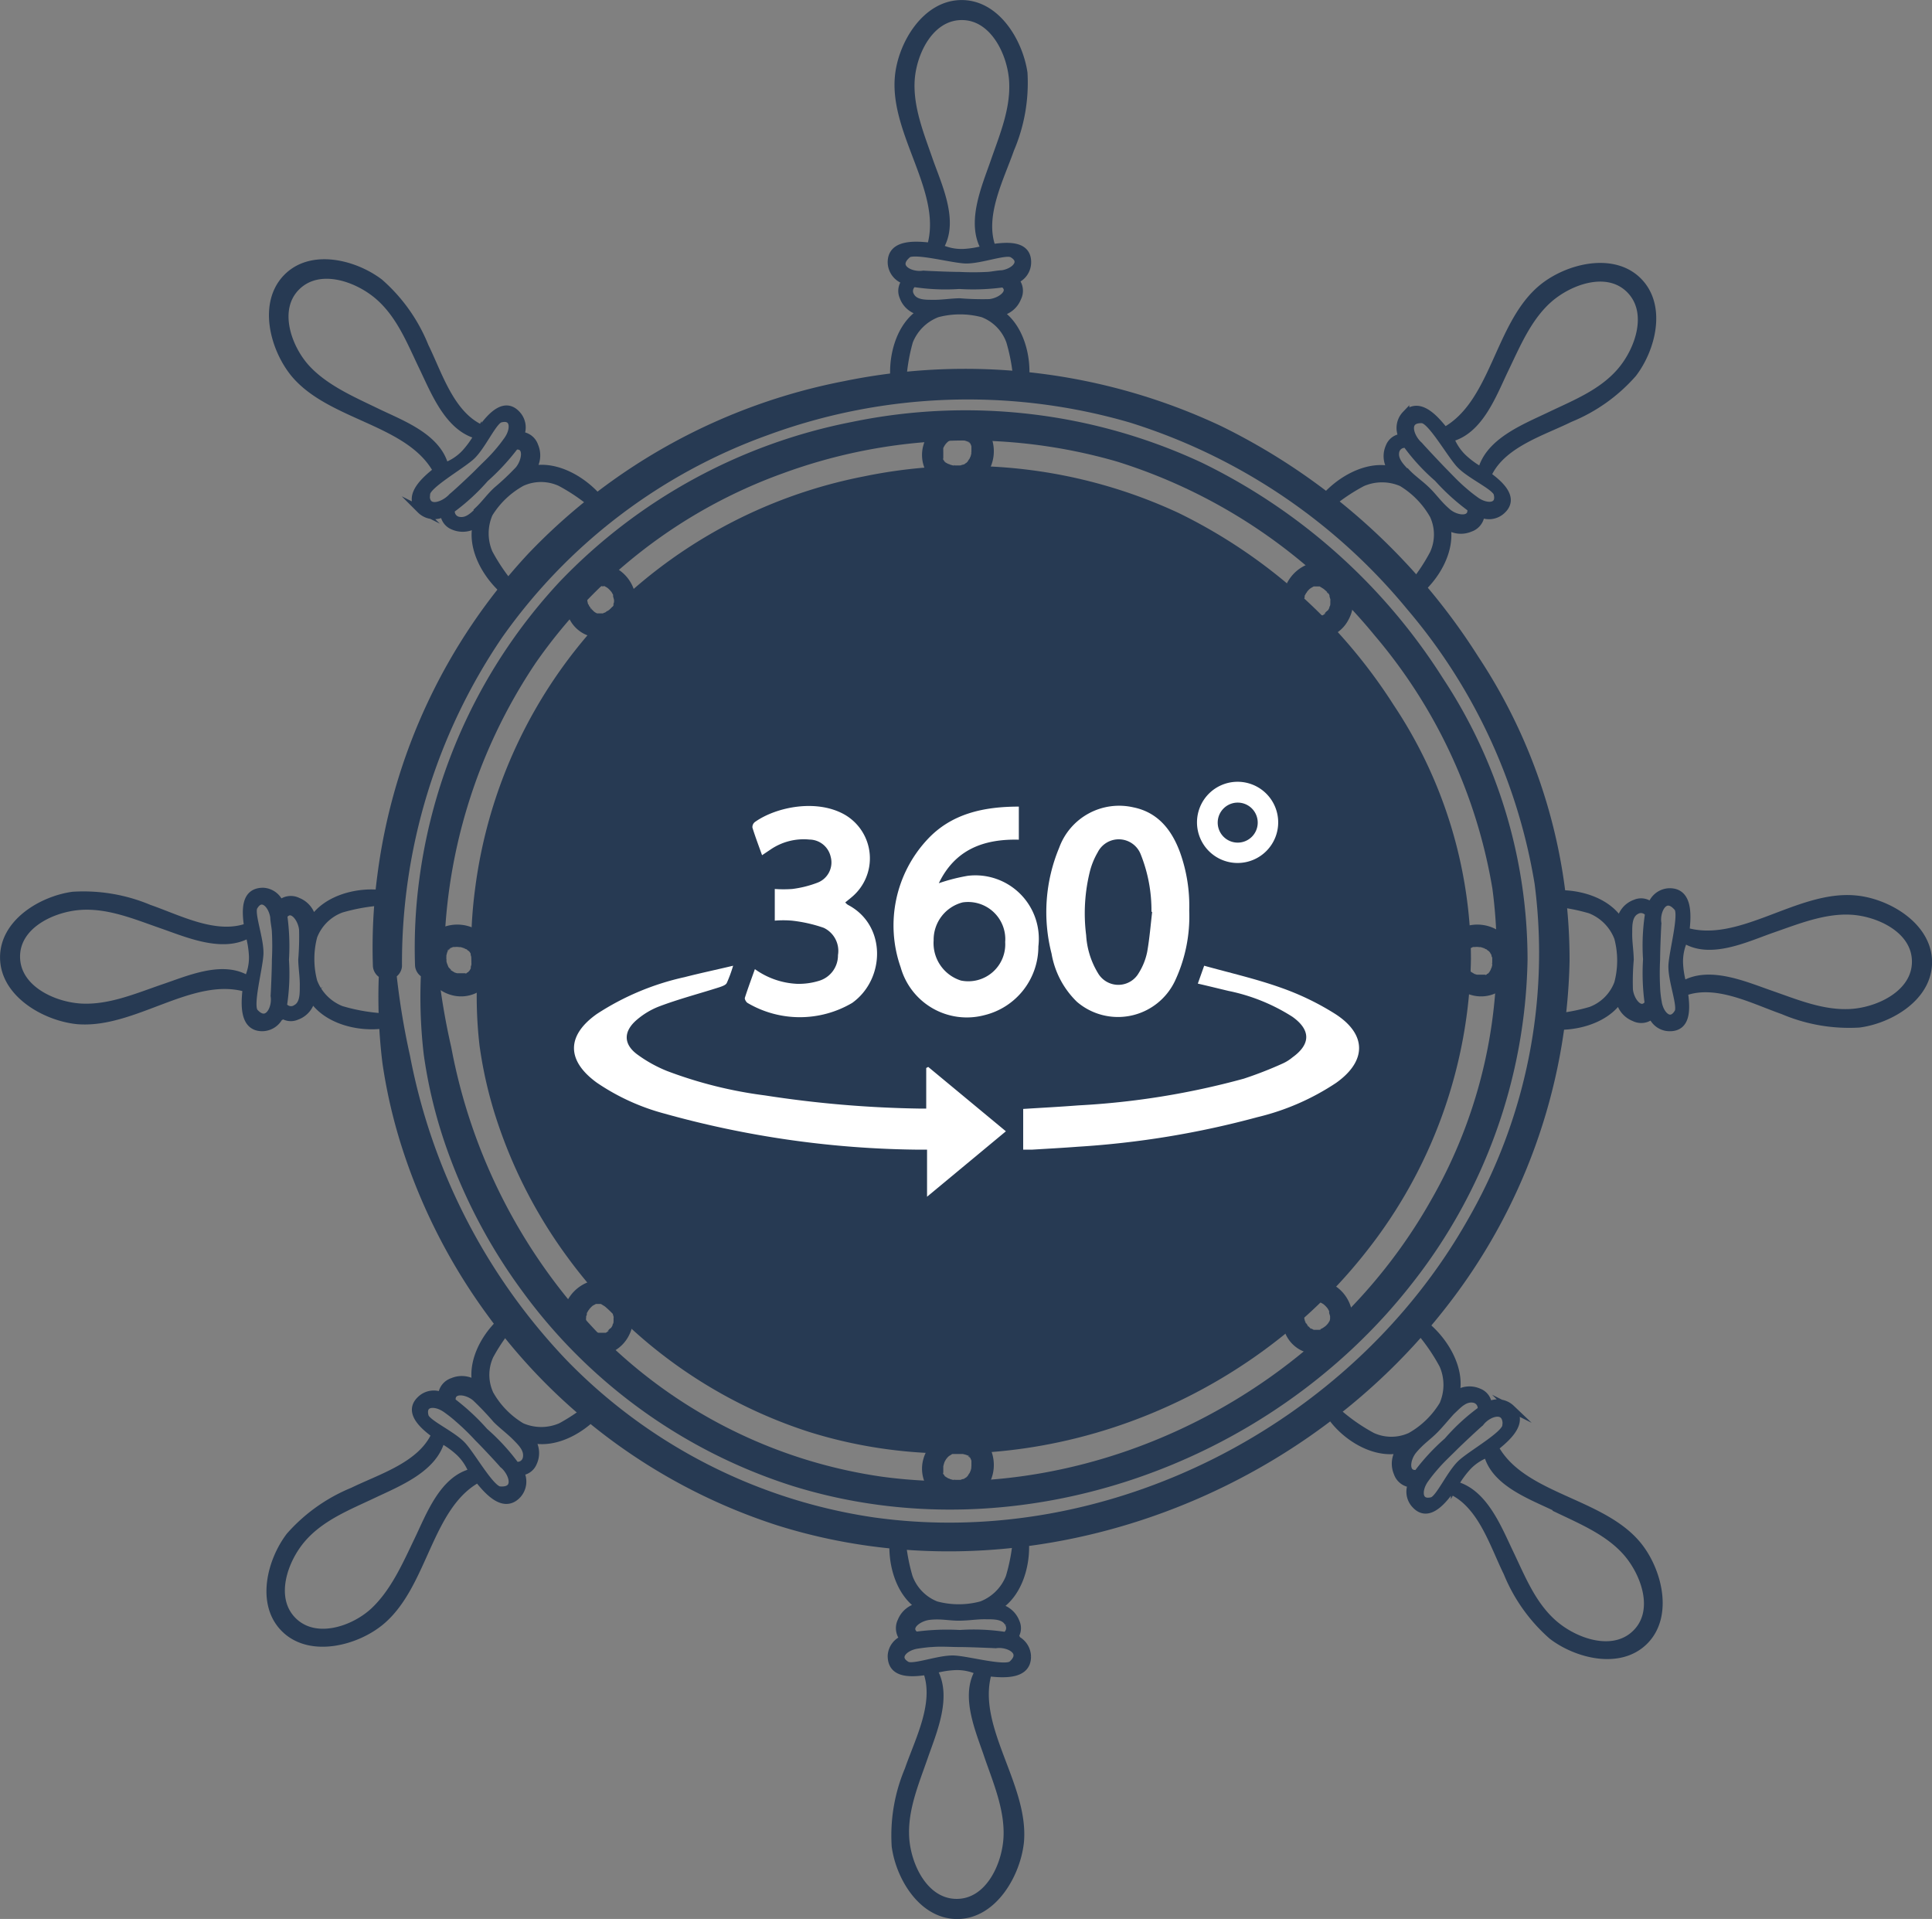 <svg xmlns="http://www.w3.org/2000/svg" viewBox="0 0 164.18 163.06">
 <rect x="0" y="0" width="164.18" height="163.06" fill="#808080" stroke="none"/>
 <defs>
  <style>.cls-1,.cls-2{fill:#273a53;}.cls-2,.cls-3{stroke:#273a53;stroke-miterlimit:10;stroke-width:0.63px;}.cls-3{fill:none;}.cls-4{fill:#fff;}</style>
 </defs>
 <g id="Capa_2" data-name="Capa 2">
  <g id="Capa_1-2" data-name="Capa 1">
   <path d="M40.61,82a36.35,36.35,0,0,0,.14,6.84,35.94,35.94,0,0,0,1.49,6.41,41.56,41.56,0,0,0,6,11.6,41,41,0,0,0,20.47,14.81c17.12,5.39,36.46-1.34,47.42-15.34A41.19,41.19,0,0,0,125,81.48a39,39,0,0,0-6.56-21.56A45.21,45.21,0,0,0,100.18,43.6a42.79,42.79,0,0,0-26.76-3.12A42,42,0,0,0,51.07,52.7a41.19,41.19,0,0,0-10.7,22.85,37.69,37.69,0,0,0-.3,6.46,1.24,1.24,0,0,0,2.47,0A41,41,0,0,1,49.45,59.1a39,39,0,0,1,18.6-14.38,39.79,39.79,0,0,1,45.07,12.17,39.89,39.89,0,0,1,9,19.11,37.51,37.51,0,0,1-4.57,23.6C109.4,114.13,92.25,123,75.68,120.72a37.8,37.8,0,0,1-21.52-11A43,43,0,0,1,43.08,88.2,56.42,56.42,0,0,1,42,82,.7.7,0,0,0,40.61,82Z" class="cls-1"/>
   <path d="M35.81,82.07a42.17,42.17,0,0,0,.2,7.54,41.05,41.05,0,0,0,1.7,7.25,46.51,46.51,0,0,0,6.72,12.92,45.47,45.47,0,0,0,22.9,16.48c19,5.92,40.49-1.62,52.65-17.18a45.76,45.76,0,0,0,9.83-27.53,43.42,43.42,0,0,0-7.2-23.93,50.3,50.3,0,0,0-20.49-18.31,47.52,47.52,0,0,0-29.7-3.46A46.78,46.78,0,0,0,47.57,49.42,45.88,45.88,0,0,0,35.63,74.74a43.81,43.81,0,0,0-.36,7.33,1.24,1.24,0,0,0,2.47,0,45.77,45.77,0,0,1,7.79-25.75,43.59,43.59,0,0,1,21-16.1,45.64,45.64,0,0,1,28.39-1A46.06,46.06,0,0,1,116.82,54a44.53,44.53,0,0,1,10,21.49,42,42,0,0,1-5.21,26.49c-9.1,16.16-28.19,26-46.66,23.5a42.24,42.24,0,0,1-24.2-12.28A47.73,47.73,0,0,1,38.35,89a57.74,57.74,0,0,1-1.15-6.9A.7.7,0,0,0,35.81,82.07Z" class="cls-1"/>
   <path d="M32.23,82.12a46,46,0,0,0,.27,8.22,44.56,44.56,0,0,0,1.79,7.57,49.79,49.79,0,0,0,7.12,13.82,49,49,0,0,0,24.66,17.89c20.41,6.41,43.49-1.61,56.6-18.26A49.36,49.36,0,0,0,133.38,81.7a46.63,46.63,0,0,0-7.75-25.89,54,54,0,0,0-21.85-19.6,51.08,51.08,0,0,0-32.06-3.82A50.26,50.26,0,0,0,44.88,47.06a49.3,49.3,0,0,0-12.8,27.22,46.71,46.71,0,0,0-.39,7.84,1.24,1.24,0,0,0,2.47,0,49.24,49.24,0,0,1,8.48-27.91A47.07,47.07,0,0,1,65.17,37,49.28,49.28,0,0,1,96,35.9a49.73,49.73,0,0,1,23.59,15.88A48,48,0,0,1,130.41,75.1a45.44,45.44,0,0,1-5.7,28.58c-9.88,17.43-30.56,28.08-50.51,25.25a45.67,45.67,0,0,1-26-13.3A51.44,51.44,0,0,1,34.84,89.7a62.61,62.61,0,0,1-1.21-7.58A.7.7,0,0,0,32.23,82.12Z" class="cls-1"/>
   <path d="M81.47,35.48a3.21,3.21,0,0,0-3,2.35,3,3,0,0,0,.17,2.11,2.76,2.76,0,0,0,1.5,1.27,3.14,3.14,0,0,0,3.48-.65,3.36,3.36,0,0,0,.47-3.74c-.64-1.2-2.06-1.34-3.27-1.34a1,1,0,1,0,0,1.92l.61,0h.24l.14,0c-.32,0-.11,0,0,0a3.47,3.47,0,0,1,.46.13c-.31-.1-.06,0,0,0s.14.14-.06-.06a.94.94,0,0,0,.1.1l.08.08c.11.12-.14-.21,0-.06l.07.12c0,.09,0,.18,0-.06,0,.09.07.18.09.28l0,.14c0,.17,0-.23,0,0v.33c0,.09-.07.2,0,0,0,0,0,.07,0,.1a2.81,2.81,0,0,1-.08.31c0,.1-.12.17,0,0,0,.06-.06.13-.1.19s-.1.14-.14.22c.1-.21.09-.11,0,0l-.11.11c-.08.08-.17.08,0,0a.6.6,0,0,1-.13.09l-.09.05c-.22.12.15,0,0,0a3,3,0,0,0-.32.08c.17-.07.16,0,0,0h-.4c-.09,0-.21-.07,0,0l-.2,0-.25-.07-.15-.06c.24.06.12.06,0,0a2.2,2.2,0,0,1-.26-.15c-.13-.08.06,0,.07.05s-.11-.09-.15-.13,0-.14,0,0a1.48,1.48,0,0,0-.08-.13c-.06-.11,0-.15,0,0l0-.13s0-.09,0-.14c0-.2,0,.24,0,0v-.39c0-.21,0,.23,0,0a1.24,1.24,0,0,1,0-.16.88.88,0,0,1,0-.15.49.49,0,0,1,0-.11q-.1.23,0,.09a2.59,2.59,0,0,1,.19-.33c0-.08.08,0-.05.06a1.07,1.07,0,0,0,.14-.16l.12-.11.08-.07-.06.05.27-.16c.17-.09-.22.07,0,0l.21-.07a.9.9,0,0,0,.16,0c-.17,0-.2,0-.1,0h.11a1,1,0,0,0,1-1,1,1,0,0,0-1-1Z" class="cls-1"/>
   <path d="M81.47,121.62a3.21,3.21,0,0,0-3,2.35,3,3,0,0,0,.17,2.11,2.72,2.72,0,0,0,1.5,1.27,3.14,3.14,0,0,0,3.48-.65,3.36,3.36,0,0,0,.47-3.74c-.64-1.2-2.06-1.34-3.27-1.34a1,1,0,0,0,0,1.93h.85l.14,0c-.32,0-.11,0,0,0a3.47,3.47,0,0,1,.46.13c-.31-.1-.06,0,0,0s.14.14-.06,0l.1.09.08.08c.11.12-.14-.21,0-.06l.07.12c0,.09,0,.18,0-.06,0,.1.07.18.09.28l0,.14c0,.17,0-.23,0,0v.33c0,.1-.07.2,0,0,0,0,0,.07,0,.1a2.81,2.81,0,0,1-.08.31c0,.1-.12.17,0,0,0,.06-.06.13-.1.19s-.1.14-.14.22c.1-.21.09-.11,0,0l-.11.11c-.08.08-.17.08,0,0a1.48,1.48,0,0,1-.13.08l-.09.06c-.22.12.15,0,0,0a1.67,1.67,0,0,0-.32.08c.17-.08.16,0,0,0h-.4c-.09,0-.21-.07,0,0l-.2,0-.25-.07-.15-.06c.24.06.12.06,0,0l-.26-.16c-.13-.08.06,0,.07.06a1,1,0,0,0-.15-.14c-.08-.09,0-.14,0,0l-.08-.13c-.06-.11,0-.15,0,0l0-.13s0-.09,0-.13c0-.2,0,.23,0,0v-.39c0-.21,0,.23,0,0a2.87,2.87,0,0,1,.09-.32.3.3,0,0,1,0-.1c-.07.14-.08.17,0,.08a3.54,3.54,0,0,1,.19-.33c0-.08.08,0-.05.06a.73.73,0,0,0,.14-.16l.12-.11.08-.07c-.12.1-.14.11-.06.06l.27-.17c.17-.09-.22.07,0,0l.21-.07a.9.9,0,0,0,.16,0c-.17,0-.2,0-.1,0h.11a1,1,0,0,0,0-1.93Z" class="cls-1"/>
   <path d="M48.9,49a3.13,3.13,0,0,0-.68,3.17,2.84,2.84,0,0,0,2.85,2A3.41,3.41,0,0,0,54,51.72a3.31,3.31,0,0,0-1.59-3.41,2.48,2.48,0,0,0-2.26-.18,5.22,5.22,0,0,0-1.66,1.26,1,1,0,0,0,1.36,1.36c.17-.17.34-.34.51-.49l.13-.12c.08-.06.19-.09,0,0,.1,0,.18-.13.27-.18l.13-.08c.1,0,.19,0,0,0l.28-.08c-.18.07-.21,0-.12,0h.15c.13,0,.12.07-.06,0l.21,0c.19,0-.2-.11,0,0l.17.09.11.07c.19.11-.13-.12,0,0a2.39,2.39,0,0,1,.23.22s.07.09.11.12c-.1-.13-.12-.15-.06-.07l.06.08.13.23c0,.08.06.21,0,0,0,0,0,.09,0,.14l.08.29c0,.19,0-.24,0-.05v.3c0,.19.05-.24,0-.06s-.07.2-.08.3l.05-.14a1,1,0,0,0,0,.1l-.07.11a.67.67,0,0,0-.07.11c.09-.11.11-.14,0-.06l-.06.07-.23.22,0,0,.06-.05a.28.28,0,0,0-.11.08c-.09,0-.17.11-.26.15s-.11,0-.15.07l.08,0-.11,0-.15,0c-.11,0-.21,0,0,0H50.8l-.15,0h0l.08,0s-.14-.07-.18-.1l-.08-.06c-.16-.1.17.16,0,0l-.2-.2c0-.06-.11-.18,0,.05a.76.76,0,0,1-.08-.11c0-.08-.1-.16-.14-.24s0-.21,0,.06c0-.05,0-.11-.07-.17a2.82,2.82,0,0,1-.07-.31c0-.15,0,.13,0,.12s0-.15,0-.18,0-.21,0-.31c0,.28,0,.17,0,.07a1,1,0,0,1,0-.17.29.29,0,0,1,0-.09c0-.09.14-.24,0,0,0-.09.09-.18.15-.27s.14-.14,0,.05l.13-.14A1,1,0,0,0,48.9,49Z" class="cls-1"/>
   <path d="M109.81,109.87a3.13,3.13,0,0,0-.68,3.17,2.84,2.84,0,0,0,2.85,2,3.38,3.38,0,0,0,2.91-2.46,3.29,3.29,0,0,0-1.59-3.41,2.46,2.46,0,0,0-2.25-.18,5.58,5.58,0,0,0-1.67,1.26,1,1,0,0,0,1.36,1.36c.17-.17.34-.34.52-.49a.69.69,0,0,1,.13-.11c.07-.07.18-.09,0,0,.1,0,.18-.13.27-.18l.13-.08c.1,0,.19,0,0,0l.28-.08c-.18.07-.21,0-.11,0H112c.14,0,.12.07,0,0l.2,0c.19,0-.2-.11,0,0l.17.09.11.07c.19.12-.13-.11,0,0a2.39,2.39,0,0,1,.23.22s.07.09.11.12c-.1-.13-.12-.15-.06-.07l.06.08.13.23c0,.08.06.21,0,0,0,0,0,.09,0,.14s.06.2.08.29,0-.24,0-.05v.3c0,.19,0-.24,0-.06s-.07.2-.08.3l.06-.14s0,.07-.05.1l-.07.11a.75.75,0,0,0-.07.12l.05-.07a.46.46,0,0,0-.07.07,1.58,1.58,0,0,1-.23.22l0,0,.06-.05-.11.08a1.35,1.35,0,0,1-.26.15l-.15.08c.15-.06.17-.08.08,0l-.11,0-.15,0c-.11,0-.2,0,0,0h-.22l-.15,0h0l.08,0s-.14-.07-.18-.1l-.08,0c-.15-.1.18.15,0,0l-.19-.2c-.06-.06-.12-.18,0,.05a.44.44,0,0,1-.08-.11c0-.08-.1-.16-.14-.24s0-.2,0,.06a.85.85,0,0,1-.06-.17,1.57,1.57,0,0,1-.08-.31c0-.15,0,.13,0,.12s0-.14,0-.18,0-.21,0-.31c0,.29,0,.17,0,.07a1.36,1.36,0,0,1,0-.17s0-.06,0-.09.14-.23,0,0c0-.09.09-.18.15-.27s.14-.14,0,.05l.12-.14a1,1,0,0,0-1.36-1.36Z" class="cls-1"/>
   <path d="M112.75,50.32l.09.1c.12.13-.13-.2,0-.05s.1.15.14.23.06.21,0-.06c0,0,0,.08,0,.12s.05.18.07.26,0,.21,0-.07c0,0,0,.09,0,.13v.27s0,.06,0,.09c0-.29,0-.16,0-.07s0,.2-.08.3a1.12,1.12,0,0,0,0,.13c.08-.27.06-.14,0-.06a1.28,1.28,0,0,1-.11.2.83.83,0,0,1-.08.12c-.1.15.16-.19,0-.05s-.15.15-.23.23.17-.11.07,0l-.1.07-.13.08c-.17.1.21-.07,0,0l-.16,0c-.18.06.25,0,0,0H112c.29,0,.13,0,0,0l-.16,0-.15-.05.13.05-.1,0-.27-.15-.11-.08c-.08-.06-.06,0,.06.05l-.08-.07a2.39,2.39,0,0,1-.23-.22l-.1-.11c.14.11.09.12,0,0s-.08-.18-.14-.26c.13.18.06.15,0,0s0-.13-.05-.2,0,.25,0,.06,0-.1,0-.15a.31.31,0,0,1,0-.1c0-.09,0-.22,0,0,0-.09,0-.19.07-.29a.88.88,0,0,1,0-.15c.05-.15-.11.23,0,0l.13-.23a.6.6,0,0,0,.09-.13c-.11.22-.07.1,0,0a2.39,2.39,0,0,1,.22-.23l0,0,0,0s.13-.09.17-.11l.16-.09c.1-.05.07,0-.07,0l.11,0a.8.8,0,0,0,.15,0H112c.17,0-.26-.05,0,0l.14,0c.16.05-.23-.11,0,0l.31.19.09.07c-.25-.16,0,0,0,0a8.08,8.08,0,0,1,.6.57,1,1,0,0,0,1.36-1.36,5.88,5.88,0,0,0-1.39-1.14,2.47,2.47,0,0,0-2-.2A3.37,3.37,0,0,0,109,51.17a3.29,3.29,0,0,0,2.4,2.9,2.6,2.6,0,0,0,2.06-.21,3,3,0,0,0,1.16-1.25,3.19,3.19,0,0,0-.47-3.65,1,1,0,0,0-1.36,1.36Z" class="cls-1"/>
   <path d="M51.84,111.23l.09.1c.12.13-.14-.2,0,0s.1.15.14.23.06.21,0-.06c0,0,0,.08,0,.12s.05.18.07.26,0,.22,0-.07c0,0,0,.09,0,.13v.27a.28.28,0,0,0,0,.09c0-.29,0-.16,0-.07s0,.21-.08.31a.61.61,0,0,0,0,.12c.08-.26.06-.14,0-.06a1.28,1.28,0,0,1-.11.2.83.83,0,0,1-.08.12c-.1.15.16-.18,0-.05s-.15.15-.23.23.17-.11.07,0l-.1.07-.13.08c-.17.1.21-.06,0,0l-.16,0c-.18.06.24,0,0,0h-.32c.29,0,.13,0,0,0l-.16,0-.15-.06.12.06-.1,0-.26-.15-.11-.08c-.08-.06-.06,0,.06.05a.27.27,0,0,1-.08-.07,1.58,1.58,0,0,1-.23-.22l-.1-.11c.14.11.09.13,0,0s-.08-.18-.14-.26c.13.18.06.15,0,0s0-.13-.05-.2,0,.25,0,.06,0-.1,0-.15v-.1c0-.09.06-.21,0,0,0-.09,0-.19.07-.29a.88.88,0,0,1,0-.15c.05-.15-.11.23,0,0l.13-.23a.94.94,0,0,0,.09-.12c-.12.21-.07.1,0,0a2.39,2.39,0,0,1,.22-.23l0,0,0,0a.62.62,0,0,1,.17-.11l.16-.09-.07,0,.11,0a.8.8,0,0,0,.15,0h.09c.16,0-.26-.05,0,0l.14,0c.16,0-.23-.11,0,0l.31.19.09.07c-.25-.16,0,0,0,0a8.08,8.08,0,0,1,.6.57,1,1,0,0,0,1.36-1.36,5.6,5.6,0,0,0-1.39-1.13,2.43,2.43,0,0,0-2-.21,3.37,3.37,0,0,0-2.21,3.12,3.29,3.29,0,0,0,2.4,2.9,2.6,2.6,0,0,0,2.06-.21,3.11,3.11,0,0,0,1.16-1.25,3.21,3.21,0,0,0-.47-3.65,1,1,0,0,0-1.36,1.36Z" class="cls-1"/>
   <path d="M36,81.55a3.21,3.21,0,0,0,2.35,3,3,3,0,0,0,2.11-.17,2.72,2.72,0,0,0,1.27-1.5,3.14,3.14,0,0,0-.64-3.47,3.36,3.36,0,0,0-3.75-.48c-1.2.65-1.33,2.06-1.34,3.27a1,1,0,0,0,1.93,0c0-.2,0-.4,0-.61s0-.16,0-.24a.68.68,0,0,0,0-.14c0,.33,0,.11,0,0a3.47,3.47,0,0,1,.13-.46c-.1.31,0,.06,0,0s.14-.15,0,.06l.09-.11.08-.07c.12-.12-.21.13-.06,0l.12-.07c.09-.05.18,0-.06,0a2.29,2.29,0,0,0,.28-.09l.14,0c.17,0-.23,0,0,0a1.82,1.82,0,0,1,.33,0c.1,0,.2.06,0,0l.1,0a1.92,1.92,0,0,1,.32.09c.09,0,.16.11,0,0l.19.09c.08,0,.14.1.22.14-.21-.1-.11-.08,0,0l.11.11c.07.08.07.17,0,0l.08.13L40,81c.12.23,0-.15,0,0s0,.23.08.33c-.08-.18,0-.17,0-.05v.1c0,.1,0,.2,0,.3s-.07.21,0,0c0,.06,0,.14,0,.2a2.5,2.5,0,0,1-.07.26.58.58,0,0,0,0,.14c.06-.24,0-.12,0,0a2.4,2.4,0,0,1-.16.27c-.08.12.05-.07.06-.08a1,1,0,0,0-.14.15c-.09.08-.14,0,0,0l-.13.08c-.1.07-.15,0,0,0l-.13,0-.13,0c-.2,0,.23,0,0,0H39c-.2,0,.24,0,0,0l-.16,0-.16-.05-.1,0,.08,0-.33-.2c-.08-.05,0-.08.07,0,0,0-.12-.09-.17-.14l-.11-.12-.07-.08c.1.13.12.15.06.07L38,81.9c-.09-.17.08.22,0,0a1.52,1.52,0,0,1-.06-.2c0-.06,0-.11,0-.16,0,.16,0,.19,0,.09v-.11a1,1,0,0,0-1.93,0Z" class="cls-1"/>
   <path d="M122.68,81.55a3.21,3.21,0,0,0,2.35,3,3,3,0,0,0,2.11-.17,2.72,2.72,0,0,0,1.27-1.5,3.14,3.14,0,0,0-.64-3.47,3.36,3.36,0,0,0-3.75-.48c-1.2.65-1.34,2.06-1.34,3.27a1,1,0,0,0,1.93,0c0-.2,0-.4,0-.61s0-.16,0-.24a.68.68,0,0,0,0-.14c0,.33,0,.11,0,0a3.47,3.47,0,0,1,.13-.46c-.1.31,0,.06,0,0s.14-.15,0,.06l.09-.11.08-.07c.12-.12-.21.13-.06,0l.12-.07c.09-.05.18,0-.06,0,.1,0,.18-.06.28-.09l.14,0c.17,0-.23,0,0,0a1.82,1.82,0,0,1,.33,0c.1,0,.2.06,0,0l.1,0a1.58,1.58,0,0,1,.31.09c.1,0,.17.11,0,0l.19.09c.07,0,.14.1.22.14-.21-.1-.11-.08,0,0a1.14,1.14,0,0,1,.11.11c.08.08.08.17,0,0l.08.13.06.09c.12.23,0-.15,0,0a2,2,0,0,0,.08.33c-.08-.18,0-.17,0-.05a.34.34,0,0,1,0,.1c0,.1,0,.2,0,.3s-.07.21,0,0a1.42,1.42,0,0,0,0,.2,2.5,2.5,0,0,1-.07.26l-.06.14c.06-.24.06-.12,0,0s-.11.18-.16.27,0-.07.06-.08a1,1,0,0,0-.14.15c-.09.08-.14,0,0,0l-.13.08c-.11.07-.15,0,0,0l-.13,0-.13,0c-.2,0,.23,0,0,0h-.39c-.2,0,.23,0,0,0l-.16,0-.16-.05-.1,0,.08,0-.33-.2c-.08-.05,0-.08.06,0,0,0-.11-.09-.16-.14l-.11-.12-.07-.08c.1.13.11.15.06.07l-.17-.28c-.09-.17.07.22,0,0a1.52,1.52,0,0,1-.06-.2c0-.06,0-.11,0-.16,0,.16,0,.19,0,.09v-.11a1,1,0,0,0-1.93,0Z" class="cls-1"/>
   <path d="M84.88,26.56a2,2,0,0,0,1.59-1.25,1.32,1.32,0,0,0-.22-1.51,1.61,1.61,0,0,0,1.06-1.44c.06-1.52-1.48-1.53-3-1.3-1-2.71.67-5.84,1.56-8.38A14.35,14.35,0,0,0,87,6.19C86.61,3.57,84.68.27,81.65.32s-5.05,3.5-5.29,6.22c-.44,4.83,4.09,9.74,2.73,14.4-1.61-.2-3.35-.17-3.34,1.36A1.65,1.65,0,0,0,77,23.86a1.23,1.23,0,0,0-.25,1.35,1.93,1.93,0,0,0,1.6,1.28c-1.9,1.13-2.63,3.9-2.33,6.1,0,.33.62.32.67,0A15.72,15.72,0,0,1,77.27,29a4.14,4.14,0,0,1,2.38-2.35,7.54,7.54,0,0,1,3.86,0A3.93,3.93,0,0,1,85.82,29a15.72,15.72,0,0,1,.62,3.55c0,.32.62.33.66,0C87.4,30.43,86.7,27.72,84.88,26.56ZM79,13.72c-.75-2.18-1.71-4.48-1.59-6.83S79,1.41,81.71,1.39s4.22,3.12,4.36,5.51-.82,4.65-1.58,6.84-2.1,5.22-.78,7.42a8.2,8.2,0,0,1-1.87.31,4.38,4.38,0,0,1-2-.42C81.19,18.9,79.78,15.9,79,13.72Zm-1.91,7.91c.56-.48,3.61.36,4.87.44s3.51-.82,4.07-.49c1.08.62.24,1.53-.87,1.7-.34,0-.92.13-1.26.14a23.43,23.43,0,0,1-2.37,0c-.83,0-2.88-.09-3.06-.11C77.39,23.49,75.85,22.71,77.11,21.63Zm2.12,4.16c-.62,0-1.47,0-1.82-.64a.79.79,0,0,1,.24-1.08,17.61,17.61,0,0,0,3.89.17,18.7,18.7,0,0,0,3.75-.14c.92.65-.18,1.53-1.18,1.63a23.87,23.87,0,0,1-2.54-.07C80.79,25.67,80,25.81,79.23,25.79Z" class="cls-2"/>
   <path d="M78.19,136.51a2,2,0,0,0-1.6,1.24,1.35,1.35,0,0,0,.22,1.52,1.61,1.61,0,0,0-1.06,1.43c0,1.53,1.48,1.54,3,1.31,1,2.7-.68,5.84-1.56,8.38a14.34,14.34,0,0,0-1.1,6.49c.35,2.62,2.29,5.92,5.32,5.87s5-3.5,5.29-6.23c.43-4.82-4.09-9.74-2.73-14.4,1.61.2,3.34.17,3.33-1.36a1.66,1.66,0,0,0-1.21-1.56,1.19,1.19,0,0,0,.25-1.34,2,2,0,0,0-1.6-1.29c1.9-1.12,2.64-3.9,2.33-6.09a.34.34,0,0,0-.66,0,15.75,15.75,0,0,1-.63,3.54,4.16,4.16,0,0,1-2.38,2.36,7.4,7.4,0,0,1-3.85,0A4,4,0,0,1,77.24,134a16.31,16.31,0,0,1-.62-3.54.34.34,0,0,0-.66,0C75.66,132.63,76.36,135.34,78.19,136.51ZM84,149.35c.76,2.17,1.72,4.47,1.59,6.82s-1.56,5.49-4.28,5.5-4.21-3.11-4.36-5.5.82-4.66,1.58-6.85,2.1-5.21.78-7.41a7.84,7.84,0,0,1,1.87-.31,4.35,4.35,0,0,1,2,.41C81.88,144.16,83.28,147.17,84,149.35ZM86,141.43c-.57.49-3.61-.36-4.88-.44s-3.51.82-4.07.5c-1.08-.63-.24-1.53.88-1.71.33-.05.91-.13,1.25-.14.83-.07,1.54,0,2.37,0s2.89.09,3.07.1C85.68,139.58,87.21,140.35,86,141.43Zm-2.13-4.15c.63,0,1.48,0,1.82.64a.76.76,0,0,1-.24,1.07,17.59,17.59,0,0,0-3.89-.17,19.61,19.61,0,0,0-3.75.15c-.92-.66.18-1.53,1.18-1.64s1.69.08,2.55.07S83.05,137.26,83.83,137.28Z" class="cls-2"/>
   <path d="M26.56,78.19a2,2,0,0,0-1.25-1.6,1.33,1.33,0,0,0-1.51.22,1.62,1.62,0,0,0-1.44-1.06c-1.52,0-1.53,1.48-1.3,3-2.71,1-5.84-.68-8.38-1.56a14.36,14.36,0,0,0-6.49-1.1C3.57,76.45.27,78.39.32,81.42s3.5,5,6.22,5.29c4.83.43,9.74-4.09,14.4-2.73-.2,1.61-.17,3.34,1.36,3.33a1.65,1.65,0,0,0,1.56-1.21,1.21,1.21,0,0,0,1.35.25,1.93,1.93,0,0,0,1.28-1.6c1.13,1.9,3.9,2.64,6.1,2.33a.35.35,0,0,0,0-.66A15.73,15.73,0,0,1,29,85.79a4.14,4.14,0,0,1-2.35-2.38,7.51,7.51,0,0,1,0-3.85A4,4,0,0,1,29,77.24a16.3,16.3,0,0,1,3.55-.62.35.35,0,0,0,0-.66C30.43,75.66,27.72,76.36,26.56,78.19ZM13.72,84c-2.18.76-4.48,1.72-6.83,1.59s-5.48-1.56-5.5-4.28S4.51,77.14,6.9,77s4.65.82,6.84,1.58,5.22,2.1,7.42.78a8.38,8.38,0,0,1,.31,1.87,4.35,4.35,0,0,1-.42,2C18.9,81.88,15.9,83.28,13.72,84ZM21.63,86c-.48-.57.36-3.61.44-4.88s-.82-3.51-.49-4.07c.62-1.08,1.53-.24,1.7.88,0,.33.13.91.14,1.25a23.43,23.43,0,0,1,0,2.37c0,.83-.09,2.89-.11,3.07C23.49,85.68,22.71,87.21,21.63,86Zm4.16-2.13c0,.63,0,1.48-.64,1.82a.78.78,0,0,1-1.08-.24,17.59,17.59,0,0,0,.17-3.89,18.7,18.7,0,0,0-.14-3.75c.65-.92,1.53.18,1.63,1.18a24.05,24.05,0,0,1-.07,2.55C25.67,82.27,25.81,83.05,25.79,83.83Z" class="cls-1"/>
   <path d="M137.62,84.88a2,2,0,0,0,1.25,1.59,1.32,1.32,0,0,0,1.51-.22,1.6,1.6,0,0,0,1.44,1.06c1.52.06,1.53-1.48,1.3-3,2.71-1,5.84.67,8.38,1.56A14.35,14.35,0,0,0,158,87c2.62-.35,5.92-2.28,5.87-5.31s-3.5-5.05-6.22-5.29c-4.83-.44-9.74,4.09-14.4,2.73.2-1.61.17-3.35-1.37-3.34A1.65,1.65,0,0,0,140.32,77a1.23,1.23,0,0,0-1.35-.25,1.93,1.93,0,0,0-1.28,1.6c-1.13-1.9-3.9-2.63-6.1-2.33-.33,0-.32.62,0,.67a15.72,15.72,0,0,1,3.55.62,4.14,4.14,0,0,1,2.35,2.38,7.54,7.54,0,0,1,0,3.86,3.93,3.93,0,0,1-2.31,2.31,15.72,15.72,0,0,1-3.55.62c-.32,0-.33.62,0,.66C133.75,87.4,136.46,86.7,137.62,84.88ZM150.46,79c2.18-.75,4.48-1.71,6.82-1.59s5.49,1.56,5.51,4.28-3.12,4.22-5.51,4.36-4.65-.82-6.84-1.58-5.22-2.1-7.42-.78a7.68,7.68,0,0,1-.31-1.87,4.38,4.38,0,0,1,.42-2C145.27,81.19,148.28,79.78,150.46,79Zm-7.91-1.91c.48.56-.36,3.61-.45,4.87s.83,3.51.5,4.07c-.63,1.08-1.53.24-1.7-.87a9,9,0,0,1-.14-1.26,23.43,23.43,0,0,1,0-2.37c0-.83.09-2.88.11-3.06C140.69,77.39,141.47,75.85,142.55,77.11Zm-4.16,2.12c0-.62,0-1.47.64-1.82a.79.79,0,0,1,1.08.24,17.61,17.61,0,0,0-.17,3.89,18.7,18.7,0,0,0,.14,3.75c-.65.92-1.53-.18-1.63-1.18a21.49,21.49,0,0,1,.07-2.54C138.51,80.79,138.37,80,138.39,79.23Z" class="cls-1"/>
   <path d="M26.56,78.19a2,2,0,0,0-1.25-1.6,1.33,1.33,0,0,0-1.51.22,1.62,1.62,0,0,0-1.44-1.06c-1.52,0-1.53,1.48-1.3,3-2.71,1-5.84-.68-8.38-1.56a14.36,14.36,0,0,0-6.49-1.1C3.57,76.45.27,78.39.32,81.42s3.5,5,6.22,5.29c4.83.43,9.74-4.09,14.4-2.73-.2,1.61-.17,3.34,1.36,3.33a1.65,1.65,0,0,0,1.56-1.21,1.21,1.21,0,0,0,1.35.25,1.93,1.93,0,0,0,1.28-1.6c1.13,1.9,3.9,2.64,6.1,2.33a.35.35,0,0,0,0-.66A15.73,15.73,0,0,1,29,85.79a4.14,4.14,0,0,1-2.35-2.38,7.51,7.51,0,0,1,0-3.85A4,4,0,0,1,29,77.24a16.3,16.3,0,0,1,3.55-.62.35.35,0,0,0,0-.66C30.43,75.66,27.72,76.36,26.56,78.19ZM13.72,84c-2.18.76-4.48,1.72-6.83,1.59s-5.48-1.56-5.5-4.28S4.51,77.14,6.9,77s4.65.82,6.84,1.58,5.22,2.1,7.42.78a8.38,8.38,0,0,1,.31,1.87,4.35,4.35,0,0,1-.42,2C18.9,81.88,15.9,83.28,13.72,84ZM21.63,86c-.48-.57.36-3.61.44-4.88s-.82-3.51-.49-4.07c.62-1.08,1.53-.24,1.7.88,0,.33.13.91.14,1.25a23.43,23.43,0,0,1,0,2.37c0,.83-.09,2.89-.11,3.07C23.49,85.68,22.71,87.21,21.63,86Zm4.16-2.13c0,.63,0,1.48-.64,1.82a.78.78,0,0,1-1.08-.24,17.59,17.59,0,0,0,.17-3.89,18.7,18.7,0,0,0-.14-3.75c.65-.92,1.53.18,1.63,1.18a24.05,24.05,0,0,1-.07,2.55C25.67,82.27,25.81,83.05,25.79,83.83Z" class="cls-1"/>
   <path d="M137.62,84.88a2,2,0,0,0,1.25,1.59,1.32,1.32,0,0,0,1.51-.22,1.6,1.6,0,0,0,1.44,1.06c1.52.06,1.53-1.48,1.3-3,2.71-1,5.84.67,8.38,1.56A14.35,14.35,0,0,0,158,87c2.62-.35,5.92-2.28,5.87-5.31s-3.5-5.05-6.22-5.29c-4.83-.44-9.74,4.09-14.4,2.73.2-1.61.17-3.35-1.37-3.34A1.65,1.65,0,0,0,140.32,77a1.23,1.23,0,0,0-1.35-.25,1.93,1.93,0,0,0-1.28,1.6c-1.13-1.9-3.9-2.63-6.1-2.33-.33,0-.32.62,0,.67a15.72,15.72,0,0,1,3.55.62,4.14,4.14,0,0,1,2.35,2.38,7.54,7.54,0,0,1,0,3.86,3.93,3.93,0,0,1-2.31,2.31,15.72,15.72,0,0,1-3.55.62c-.32,0-.33.62,0,.66C133.75,87.4,136.46,86.7,137.62,84.88ZM150.46,79c2.18-.75,4.48-1.71,6.82-1.59s5.49,1.56,5.51,4.28-3.12,4.22-5.51,4.36-4.65-.82-6.84-1.58-5.22-2.1-7.42-.78a7.68,7.68,0,0,1-.31-1.87,4.38,4.38,0,0,1,.42-2C145.27,81.19,148.28,79.78,150.46,79Zm-7.91-1.91c.48.56-.36,3.61-.45,4.87s.83,3.51.5,4.07c-.63,1.08-1.53.24-1.7-.87a9,9,0,0,1-.14-1.26,23.43,23.43,0,0,1,0-2.37c0-.83.09-2.88.11-3.06C140.69,77.39,141.47,75.85,142.55,77.11Zm-4.16,2.12c0-.62,0-1.47.64-1.82a.79.79,0,0,1,1.08.24,17.61,17.61,0,0,0-.17,3.89,18.7,18.7,0,0,0,.14,3.75c-.65.92-1.53-.18-1.63-1.18a21.49,21.49,0,0,1,.07-2.54C138.51,80.79,138.37,80,138.39,79.23Z" class="cls-1"/>
   <path d="M26.56,78.19a2,2,0,0,0-1.25-1.6,1.33,1.33,0,0,0-1.51.22,1.62,1.62,0,0,0-1.44-1.06c-1.52,0-1.53,1.48-1.3,3-2.71,1-5.84-.68-8.38-1.56a14.36,14.36,0,0,0-6.49-1.1C3.57,76.45.27,78.39.32,81.42s3.5,5,6.22,5.29c4.83.43,9.74-4.09,14.4-2.73-.2,1.61-.17,3.34,1.36,3.33a1.65,1.65,0,0,0,1.56-1.21,1.21,1.21,0,0,0,1.35.25,1.93,1.93,0,0,0,1.28-1.6c1.13,1.9,3.9,2.64,6.1,2.33a.35.35,0,0,0,0-.66A15.73,15.73,0,0,1,29,85.79a4.14,4.14,0,0,1-2.35-2.38,7.51,7.51,0,0,1,0-3.85A4,4,0,0,1,29,77.24a16.3,16.3,0,0,1,3.55-.62.35.35,0,0,0,0-.66C30.43,75.66,27.72,76.36,26.56,78.19ZM13.72,84c-2.18.76-4.48,1.72-6.83,1.59s-5.48-1.56-5.5-4.28S4.51,77.14,6.9,77s4.65.82,6.84,1.58,5.22,2.1,7.42.78a8.38,8.38,0,0,1,.31,1.87,4.35,4.35,0,0,1-.42,2C18.9,81.88,15.9,83.28,13.72,84ZM21.63,86c-.48-.57.36-3.61.44-4.88s-.82-3.51-.49-4.07c.62-1.08,1.53-.24,1.7.88,0,.33.13.91.14,1.25a23.43,23.43,0,0,1,0,2.37c0,.83-.09,2.89-.11,3.07C23.49,85.68,22.71,87.21,21.63,86Zm4.16-2.13c0,.63,0,1.48-.64,1.82a.78.78,0,0,1-1.08-.24,17.59,17.59,0,0,0,.17-3.89,18.7,18.7,0,0,0-.14-3.75c.65-.92,1.53.18,1.63,1.18a24.05,24.05,0,0,1-.07,2.55C25.67,82.27,25.81,83.05,25.79,83.83Z" class="cls-3"/>
   <path d="M137.62,84.88a2,2,0,0,0,1.25,1.59,1.32,1.32,0,0,0,1.51-.22,1.6,1.6,0,0,0,1.44,1.06c1.52.06,1.53-1.48,1.3-3,2.71-1,5.84.67,8.38,1.56A14.35,14.35,0,0,0,158,87c2.62-.35,5.92-2.28,5.87-5.31s-3.5-5.05-6.22-5.29c-4.83-.44-9.74,4.09-14.4,2.73.2-1.61.17-3.35-1.37-3.34A1.65,1.65,0,0,0,140.32,77a1.23,1.23,0,0,0-1.35-.25,1.93,1.93,0,0,0-1.28,1.6c-1.13-1.9-3.9-2.63-6.1-2.33-.33,0-.32.62,0,.67a15.72,15.72,0,0,1,3.55.62,4.14,4.14,0,0,1,2.35,2.38,7.54,7.54,0,0,1,0,3.86,3.93,3.93,0,0,1-2.31,2.31,15.72,15.72,0,0,1-3.55.62c-.32,0-.33.62,0,.66C133.75,87.4,136.46,86.7,137.62,84.88ZM150.46,79c2.18-.75,4.48-1.71,6.82-1.59s5.49,1.56,5.51,4.28-3.12,4.22-5.51,4.36-4.65-.82-6.84-1.58-5.22-2.1-7.42-.78a7.68,7.68,0,0,1-.31-1.87,4.38,4.38,0,0,1,.42-2C145.27,81.19,148.28,79.78,150.46,79Zm-7.91-1.91c.48.56-.36,3.61-.45,4.87s.83,3.51.5,4.07c-.63,1.08-1.53.24-1.7-.87a9,9,0,0,1-.14-1.26,23.43,23.43,0,0,1,0-2.37c0-.83.09-2.88.11-3.06C140.69,77.39,141.47,75.85,142.55,77.11Zm-4.16,2.12c0-.62,0-1.47.64-1.82a.79.79,0,0,1,1.08.24,17.61,17.61,0,0,0-.17,3.89,18.7,18.7,0,0,0,.14,3.75c-.65.92-1.53-.18-1.63-1.18a21.49,21.49,0,0,1,.07-2.54C138.51,80.79,138.37,80,138.39,79.23Z" class="cls-3"/>
   <path d="M122.93,44.63a2,2,0,0,0,2,.25,1.34,1.34,0,0,0,.92-1.23,1.6,1.6,0,0,0,1.76-.26c1.12-1,0-2.14-1.2-3,1.18-2.65,4.61-3.65,7-4.83a14.3,14.3,0,0,0,5.36-3.81c1.61-2.1,2.57-5.8.4-7.91s-6.05-1.09-8.15.66c-3.72,3.1-4,9.78-8.25,12.12-1-1.29-2.24-2.49-3.32-1.4a1.66,1.66,0,0,0-.25,1.95,1.23,1.23,0,0,0-1.13.78,1.94,1.94,0,0,0,.23,2c-2.14-.55-4.62.9-6,2.66-.2.27.2.67.47.47a15.77,15.77,0,0,1,3-2.06,4.2,4.2,0,0,1,3.35,0,7.61,7.61,0,0,1,2.69,2.77,3.87,3.87,0,0,1,0,3.26,15.77,15.77,0,0,1-2.06,3c-.2.27.2.67.47.47C122,49.16,123.4,46.74,122.93,44.63Zm4.94-13.22c1-2.07,1.95-4.38,3.7-5.95s5-2.78,6.92-.86.78,5.18-.81,7-3.87,2.71-6,3.73-5.17,2.2-5.79,4.69a7.43,7.43,0,0,1-1.54-1.11,4.48,4.48,0,0,1-1.11-1.68C125.74,36.61,126.87,33.49,127.87,31.41Zm-7,4.24c.75.06,2.3,2.81,3.14,3.76s3.06,1.9,3.23,2.53c.31,1.2-.92,1.25-1.83.59a12.53,12.53,0,0,1-1-.79c-.64-.54-1.12-1.06-1.7-1.65s-2-2.11-2.1-2.24C119.81,37.16,119.27,35.53,120.92,35.65Zm-1.43,4.45c-.44-.46-1-1.05-.84-1.75a.78.78,0,0,1,.93-.59,17.1,17.1,0,0,0,2.64,2.87A18.27,18.27,0,0,0,125,43.19c.18,1.11-1.21,1-2,.32s-1.14-1.25-1.76-1.85S120,40.66,119.49,40.1Z" class="cls-2"/>
   <path d="M40.46,117.65a2,2,0,0,0-2-.25,1.33,1.33,0,0,0-.92,1.22,1.61,1.61,0,0,0-1.76.27c-1.12,1,0,2.13,1.2,3-1.18,2.64-4.61,3.65-7,4.82a14.41,14.41,0,0,0-5.36,3.81c-1.61,2.11-2.57,5.81-.4,7.91s6.05,1.1,8.15-.65c3.72-3.11,4-9.79,8.25-12.12,1,1.28,2.24,2.48,3.32,1.4a1.67,1.67,0,0,0,.25-2,1.23,1.23,0,0,0,1.13-.78,1.94,1.94,0,0,0-.23-2c2.15.55,4.62-.89,6-2.66.2-.27-.2-.66-.47-.47a15.83,15.83,0,0,1-2.95,2.07,4.16,4.16,0,0,1-3.35,0,7.5,7.5,0,0,1-2.69-2.76,3.89,3.89,0,0,1,0-3.27,15.84,15.84,0,0,1,2.06-2.94c.2-.27-.2-.67-.47-.47C41.41,113.12,40,115.53,40.46,117.65Zm-4.94,13.21c-1,2.08-2,4.38-3.7,6s-5,2.77-6.92.86-.78-5.18.81-7,3.87-2.71,6-3.72,5.17-2.2,5.79-4.69a7.51,7.51,0,0,1,1.54,1.1,4.51,4.51,0,0,1,1.11,1.69C37.66,125.67,36.52,128.78,35.52,130.86Zm6.95-4.24c-.75-.05-2.3-2.81-3.14-3.76s-3.06-1.9-3.22-2.52c-.32-1.21.91-1.26,1.82-.59a10.58,10.58,0,0,1,1,.79,20.39,20.39,0,0,1,1.7,1.65c.59.58,2,2.1,2.1,2.24C43.58,125.11,44.12,126.75,42.47,126.62Zm1.43-4.44c.44.45,1,1,.84,1.74a.77.77,0,0,1-.93.59,17.93,17.93,0,0,0-2.64-2.87,18.82,18.82,0,0,0-2.75-2.55c-.18-1.11,1.21-1,2-.32a25.53,25.53,0,0,1,1.76,1.85C42.72,121.16,43.36,121.62,43.9,122.18Z" class="cls-2"/>
   <path d="M45.19,39.9a2,2,0,0,0,.24-2A1.31,1.31,0,0,0,44.21,37a1.62,1.62,0,0,0-.27-1.77c-1-1.12-2.13,0-3,1.2-2.65-1.18-3.65-4.6-4.83-7A14.3,14.3,0,0,0,32.26,24c-2.1-1.6-5.81-2.57-7.91-.39s-1.09,6,.66,8.14c3.1,3.72,9.78,4,12.11,8.25-1.28,1-2.48,2.25-1.39,3.32a1.64,1.64,0,0,0,2,.25,1.23,1.23,0,0,0,.78,1.13,2,2,0,0,0,2-.22c-.55,2.14.89,4.61,2.66,6,.27.2.66-.2.47-.47A16.59,16.59,0,0,1,41.56,47a4.2,4.2,0,0,1,0-3.35A7.53,7.53,0,0,1,44.34,41a3.93,3.93,0,0,1,3.27,0,15.83,15.83,0,0,1,3,2.07c.26.19.67-.21.47-.47C49.71,40.85,47.3,39.43,45.19,39.9ZM32,35c-2.07-1-4.38-2-5.95-3.7s-2.78-5-.86-6.92,5.18-.78,7,.81,2.71,3.88,3.73,6,2.2,5.18,4.69,5.8a8.13,8.13,0,0,1-1.11,1.54,4.41,4.41,0,0,1-1.69,1.1C37.17,37.1,34.05,36,32,35Zm4.24,6.95c.06-.74,2.81-2.3,3.76-3.13s1.9-3.07,2.52-3.23c1.21-.32,1.26.91.59,1.82a12.58,12.58,0,0,1-.78,1c-.54.64-1.07,1.11-1.65,1.7s-2.11,2-2.25,2.09C37.72,43,36.08,43.56,36.21,41.91Zm4.44,1.44c-.45.43-1,1-1.74.83a.78.78,0,0,1-.59-.93,17.54,17.54,0,0,0,2.87-2.63,19,19,0,0,0,2.55-2.76c1.12-.18.95,1.22.32,2a21.86,21.86,0,0,1-1.85,1.75C41.67,42.16,41.22,42.81,40.65,43.35Z" class="cls-1"/>
   <path d="M119,123.16a2,2,0,0,0-.25,2,1.35,1.35,0,0,0,1.23.92,1.6,1.6,0,0,0,.27,1.76c1,1.12,2.13,0,3-1.2,2.65,1.18,3.65,4.61,4.83,7a14.3,14.3,0,0,0,3.81,5.36c2.1,1.61,5.81,2.57,7.91.4s1.09-6.05-.66-8.15c-3.1-3.72-9.78-4-12.11-8.25,1.28-1,2.48-2.24,1.39-3.32a1.66,1.66,0,0,0-1.95-.25,1.23,1.23,0,0,0-.78-1.13,1.94,1.94,0,0,0-2,.23c.55-2.14-.9-4.62-2.66-6-.27-.2-.67.21-.47.47a16.31,16.31,0,0,1,2.07,3,4.2,4.2,0,0,1,0,3.35,7.58,7.58,0,0,1-2.76,2.69,3.89,3.89,0,0,1-3.27,0,15.77,15.77,0,0,1-2.95-2.06c-.26-.2-.67.2-.47.47C114.47,122.21,116.88,123.64,119,123.16Zm13.22,5c2.07,1,4.38,1.94,5.95,3.69s2.78,5,.86,6.92-5.18.78-7-.81-2.71-3.87-3.73-6-2.2-5.17-4.69-5.79a8.13,8.13,0,0,1,1.11-1.54,4.33,4.33,0,0,1,1.68-1.1C127,126,130.13,127.1,132.21,128.11Zm-4.24-7c-.06.75-2.81,2.3-3.76,3.14s-1.9,3.06-2.52,3.23c-1.21.31-1.26-.92-.6-1.83a12.53,12.53,0,0,1,.79-1c.54-.64,1.07-1.12,1.65-1.7s2.11-2,2.25-2.1C126.46,120,128.1,119.5,128,121.15Zm-4.44-1.43c.45-.43,1-1,1.74-.84a.78.78,0,0,1,.59.93,17.1,17.1,0,0,0-2.87,2.64,17.78,17.78,0,0,0-2.55,2.75c-1.12.18-1-1.21-.33-2s1.25-1.14,1.85-1.76S123,120.26,123.53,119.72Z" class="cls-1"/>
   <path d="M45.19,39.9a2,2,0,0,0,.24-2A1.31,1.31,0,0,0,44.21,37a1.62,1.62,0,0,0-.27-1.77c-1-1.12-2.13,0-3,1.2-2.65-1.18-3.65-4.6-4.83-7A14.3,14.3,0,0,0,32.26,24c-2.1-1.6-5.81-2.57-7.91-.39s-1.09,6,.66,8.14c3.1,3.72,9.78,4,12.11,8.25-1.28,1-2.48,2.25-1.39,3.32a1.64,1.64,0,0,0,2,.25,1.23,1.23,0,0,0,.78,1.13,2,2,0,0,0,2-.22c-.55,2.14.89,4.61,2.66,6,.27.2.66-.2.47-.47A16.59,16.59,0,0,1,41.56,47a4.2,4.2,0,0,1,0-3.35A7.53,7.53,0,0,1,44.34,41a3.93,3.93,0,0,1,3.27,0,15.83,15.83,0,0,1,3,2.07c.26.19.67-.21.47-.47C49.71,40.85,47.3,39.43,45.19,39.9ZM32,35c-2.07-1-4.38-2-5.95-3.7s-2.78-5-.86-6.92,5.18-.78,7,.81,2.71,3.88,3.73,6,2.2,5.18,4.69,5.8a8.13,8.13,0,0,1-1.11,1.54,4.41,4.41,0,0,1-1.69,1.1C37.17,37.1,34.05,36,32,35Zm4.24,6.95c.06-.74,2.81-2.3,3.76-3.13s1.9-3.07,2.52-3.23c1.21-.32,1.26.91.59,1.82a12.58,12.58,0,0,1-.78,1c-.54.64-1.07,1.11-1.65,1.7s-2.11,2-2.25,2.09C37.72,43,36.08,43.56,36.21,41.91Zm4.44,1.44c-.45.43-1,1-1.74.83a.78.78,0,0,1-.59-.93,17.54,17.54,0,0,0,2.87-2.63,19,19,0,0,0,2.55-2.76c1.12-.18.95,1.22.32,2a21.86,21.86,0,0,1-1.85,1.75C41.67,42.16,41.22,42.81,40.65,43.35Z" class="cls-1"/>
   <path d="M119,123.16a2,2,0,0,0-.25,2,1.35,1.35,0,0,0,1.23.92,1.6,1.6,0,0,0,.27,1.76c1,1.12,2.13,0,3-1.2,2.65,1.18,3.65,4.61,4.83,7a14.3,14.3,0,0,0,3.81,5.36c2.1,1.61,5.81,2.57,7.91.4s1.09-6.05-.66-8.15c-3.1-3.72-9.78-4-12.11-8.25,1.28-1,2.48-2.24,1.39-3.32a1.66,1.66,0,0,0-1.95-.25,1.23,1.23,0,0,0-.78-1.13,1.94,1.94,0,0,0-2,.23c.55-2.14-.9-4.62-2.66-6-.27-.2-.67.21-.47.47a16.31,16.31,0,0,1,2.07,3,4.2,4.2,0,0,1,0,3.35,7.58,7.58,0,0,1-2.76,2.69,3.89,3.89,0,0,1-3.27,0,15.77,15.77,0,0,1-2.95-2.06c-.26-.2-.67.2-.47.47C114.47,122.21,116.88,123.64,119,123.16Zm13.22,5c2.07,1,4.38,1.94,5.95,3.69s2.78,5,.86,6.92-5.18.78-7-.81-2.71-3.87-3.73-6-2.2-5.17-4.69-5.79a8.13,8.13,0,0,1,1.11-1.54,4.33,4.33,0,0,1,1.68-1.1C127,126,130.13,127.1,132.21,128.11Zm-4.24-7c-.06.75-2.81,2.3-3.76,3.14s-1.9,3.06-2.52,3.23c-1.21.31-1.26-.92-.6-1.83a12.53,12.53,0,0,1,.79-1c.54-.64,1.07-1.12,1.65-1.7s2.11-2,2.25-2.1C126.46,120,128.1,119.5,128,121.15Zm-4.44-1.43c.45-.43,1-1,1.74-.84a.78.78,0,0,1,.59.93,17.1,17.1,0,0,0-2.87,2.64,17.78,17.78,0,0,0-2.55,2.75c-1.12.18-1-1.21-.33-2s1.25-1.14,1.85-1.76S123,120.26,123.53,119.72Z" class="cls-1"/>
   <path d="M45.19,39.9a2,2,0,0,0,.24-2A1.31,1.31,0,0,0,44.21,37a1.62,1.62,0,0,0-.27-1.77c-1-1.12-2.13,0-3,1.2-2.65-1.18-3.65-4.6-4.83-7A14.3,14.3,0,0,0,32.26,24c-2.1-1.6-5.81-2.57-7.91-.39s-1.09,6,.66,8.14c3.1,3.72,9.78,4,12.11,8.25-1.28,1-2.48,2.25-1.39,3.32a1.64,1.64,0,0,0,2,.25,1.23,1.23,0,0,0,.78,1.13,2,2,0,0,0,2-.22c-.55,2.14.89,4.61,2.66,6,.27.2.66-.2.47-.47A16.59,16.59,0,0,1,41.56,47a4.2,4.2,0,0,1,0-3.35A7.53,7.53,0,0,1,44.34,41a3.93,3.93,0,0,1,3.27,0,15.83,15.83,0,0,1,3,2.07c.26.19.67-.21.47-.47C49.71,40.85,47.3,39.43,45.19,39.9ZM32,35c-2.07-1-4.38-2-5.95-3.7s-2.78-5-.86-6.92,5.18-.78,7,.81,2.71,3.88,3.73,6,2.2,5.18,4.69,5.8a8.13,8.13,0,0,1-1.11,1.54,4.41,4.41,0,0,1-1.69,1.1C37.17,37.1,34.05,36,32,35Zm4.24,6.95c.06-.74,2.81-2.3,3.76-3.13s1.9-3.07,2.52-3.23c1.21-.32,1.26.91.59,1.82a12.58,12.58,0,0,1-.78,1c-.54.64-1.07,1.11-1.65,1.7s-2.11,2-2.25,2.09C37.72,43,36.08,43.56,36.21,41.91Zm4.44,1.44c-.45.43-1,1-1.74.83a.78.78,0,0,1-.59-.93,17.54,17.54,0,0,0,2.87-2.63,19,19,0,0,0,2.55-2.76c1.12-.18.95,1.22.32,2a21.86,21.86,0,0,1-1.85,1.75C41.67,42.16,41.22,42.81,40.65,43.35Z" class="cls-3"/>
   <path d="M119,123.16a2,2,0,0,0-.25,2,1.35,1.35,0,0,0,1.23.92,1.6,1.6,0,0,0,.27,1.76c1,1.12,2.13,0,3-1.2,2.65,1.18,3.65,4.61,4.83,7a14.3,14.3,0,0,0,3.81,5.36c2.1,1.61,5.81,2.57,7.91.4s1.09-6.05-.66-8.15c-3.1-3.72-9.78-4-12.11-8.25,1.28-1,2.48-2.24,1.39-3.32a1.66,1.66,0,0,0-1.95-.25,1.23,1.23,0,0,0-.78-1.13,1.94,1.94,0,0,0-2,.23c.55-2.14-.9-4.62-2.66-6-.27-.2-.67.21-.47.47a16.31,16.31,0,0,1,2.07,3,4.2,4.2,0,0,1,0,3.35,7.58,7.58,0,0,1-2.76,2.69,3.89,3.89,0,0,1-3.27,0,15.77,15.77,0,0,1-2.95-2.06c-.26-.2-.67.2-.47.47C114.47,122.21,116.88,123.64,119,123.16Zm13.22,5c2.07,1,4.38,1.94,5.95,3.69s2.78,5,.86,6.92-5.18.78-7-.81-2.71-3.87-3.73-6-2.2-5.17-4.69-5.79a8.13,8.13,0,0,1,1.11-1.54,4.33,4.33,0,0,1,1.68-1.1C127,126,130.13,127.1,132.21,128.11Zm-4.24-7c-.06.75-2.81,2.3-3.76,3.14s-1.9,3.06-2.52,3.23c-1.21.31-1.26-.92-.6-1.83a12.53,12.53,0,0,1,.79-1c.54-.64,1.07-1.12,1.65-1.7s2.11-2,2.25-2.1C126.46,120,128.1,119.5,128,121.15Zm-4.44-1.43c.45-.43,1-1,1.74-.84a.78.78,0,0,1,.59.93,17.1,17.1,0,0,0-2.87,2.64,17.78,17.78,0,0,0-2.55,2.75c-1.12.18-1-1.21-.33-2s1.25-1.14,1.85-1.76S123,120.26,123.53,119.72Z" class="cls-3"/>
   <path d="M123.73,77.68a40.65,40.65,0,0,0-3.86-13.26C116,56.61,108.48,47.91,99.68,45.57a2,2,0,0,0-2-1.12l-.37.06c0-.07-.09-.16-.26-.29l0,0a2.71,2.71,0,0,0-1-1.2c-1.45-1-3.92-1.12-5.58-1.41-4.25-.74-8.75-1.16-12.93.13-1.18,0-2.41.24-3.49.25a8.49,8.49,0,0,0-5.26,1.59,1.77,1.77,0,0,0-.46-.07,6.4,6.4,0,0,0-3.33.73A5.58,5.58,0,0,0,64,45a.31.31,0,0,0-.12.05,15.43,15.43,0,0,0-1.65,1.12,3.16,3.16,0,0,0-1.08.81.73.73,0,0,0-.17.38.66.66,0,0,0-.92.05l-2.16,2a.69.69,0,0,0-.79.14,39.89,39.89,0,0,0-4,4.18.73.73,0,0,0-.17.43l-.21.27c-.08.06-.17.11-.25.18-5,4.08-7.6,10.15-9,16.51a25.87,25.87,0,0,0-1.8,9,2.62,2.62,0,0,0-.09.33,18,18,0,0,0,.07,5.81,19.08,19.08,0,0,0,1.06,5.2l0,.16h0c.06.17.12.35.19.51a1.89,1.89,0,0,0,.43.64c.68,3.43,2.81,6.93,4.53,9.73a37.49,37.49,0,0,0,3.69,4.91,1.89,1.89,0,0,0,.71,1.79c2.83,2.49,5.62,5.55,8.92,7.4a98.51,98.51,0,0,0,10.93,4.82,1.71,1.71,0,0,0,1.37,0c7.1,1.54,15.94.3,22.62-2.06a33.28,33.28,0,0,0,8-4.67c.94-.6,1.86-1.23,2.74-1.89,2.17-1.39,4.7-2.89,5.7-5.18a27.59,27.59,0,0,0,2-2A31.45,31.45,0,0,0,121,94.78a1.27,1.27,0,0,0,0-.94c.28-.68.53-1.36.74-2a1,1,0,0,0,.84-.55C124.6,87.36,124.24,81.88,123.73,77.68ZM45.88,84.91c0-.2-.05-.4-.08-.6s0-.19,0-.28.1-.15.14-.23a8.55,8.55,0,0,0,.06,1Zm59.73-27,.1,0a7,7,0,0,0,.59,1,1.82,1.82,0,0,0-.09.56l-.17,0c-.56-.52-1.14-1-1.74-1.49A1.66,1.66,0,0,0,105.61,57.86ZM63.39,56.8h0a.7.7,0,0,0,.2.08l-.81.9ZM61.19,48a.81.81,0,0,0,.21.1l.2,0-.37.34-.16-.1A.85.85,0,0,0,61.19,48Zm-1,5.78a.51.51,0,0,0,.42-.11,1,1,0,0,0,0,.17l-.7.66a.5.5,0,0,0,0-.18C60,54.11,60.12,53.93,60.22,53.75Zm-4.28,47.13a4.66,4.66,0,0,0-.23-.75,1.33,1.33,0,0,0,.66,0,.7.7,0,0,0,.07.19A1.31,1.31,0,0,0,55.94,100.88Zm4.55,9.17-.7-.74a7.45,7.45,0,0,0,.71.43A1.09,1.09,0,0,0,60.49,110.05Zm13.45,4.71-1.08-.56s0-.07,0-.1a1.2,1.2,0,0,0,.63-.14,1.82,1.82,0,0,0,.3.23l.41.21Zm11.66,3.78a2.59,2.59,0,0,0,.19-.33,1.68,1.68,0,0,0,.16-.64,1.25,1.25,0,0,0,1.16.73l.44,0C86.9,118.38,86.25,118.47,85.6,118.54Zm12.71-9.17-1.51,1a1.06,1.06,0,0,0-.53,0l.15-.07c.66-.32,1.31-.67,1.94-1A1.17,1.17,0,0,1,98.31,109.37Zm4.54,2.36a1.31,1.31,0,0,0-.76-.23,1,1,0,0,0,0-.42,1.48,1.48,0,0,0,.78.61Zm-7.69-5.06a2.08,2.08,0,0,1-.88,1c-3.17,2-7.08,1.88-10.66,2.19-4,.35-8,.47-11.78-1-7.11-2.69-11.7-8.94-15.63-15.12-7.86-12.35-1.82-29.54,10.45-36.6a2.2,2.2,0,0,1,1.27-.3c.61-.29,1.22-.56,1.84-.82l.74-.62a2.53,2.53,0,0,0,.37.18,38.26,38.26,0,0,1,9.54-2.18A38.91,38.91,0,0,1,86,53.12l0,0,0,0a11.47,11.47,0,0,1,4.11.88,2.35,2.35,0,0,1,.47,0c5.58.11,10.88,5.56,14,9.72,3.61,4.76,6.53,10.21,7,16.26C112.4,90.85,105.18,102.45,95.16,106.67Zm18.23-34c-.1-.37-.2-.75-.31-1.13l.42,1Zm2-6.08c-.18-.4-.36-.79-.52-1.2h0l-.15-.35a1.27,1.27,0,0,0-.4-.5c0-.09,0-.19,0-.29a1.6,1.6,0,0,0,.18-.61q.26.45.48.9c.24.54.46,1.08.68,1.63A1.51,1.51,0,0,0,115.4,66.55ZM117.7,83v0a1.32,1.32,0,0,0-.18-.4,1.33,1.33,0,0,0,.24-.4,2.89,2.89,0,0,0,.13.77Z" class="cls-1"/>
   <path d="M52.88,81.85a28.8,28.8,0,0,0,19.76,27.94c12.16,3.91,25.86-.9,33.65-10.83a28,28,0,0,0,1.79-32.39A30.61,30.61,0,0,0,76.34,52.49,29.22,29.22,0,0,0,52.55,81.85a.75.75,0,0,0,1.5,0C54.27,70,61,59.32,72.37,55.23a28.78,28.78,0,0,1,31.9,8.68,26.66,26.66,0,0,1,3,30.73A30.21,30.21,0,0,1,78.44,109.5C64.26,108,54.9,95.44,53.72,81.85A.42.42,0,0,0,52.88,81.85Z" class="cls-1"/>
   <circle cy="81.19" class="cls-1" r="40.5" cx="82.28"/>
   <g id="HmINMv.tif">
    <path d="M62.3,82.06a11.38,11.38,0,0,1-.54,1.47c-.09.18-.4.28-.63.36-1.72.55-3.46,1-5.17,1.65a6.54,6.54,0,0,0-1.79,1.07c-1.21,1-1.22,2.11,0,3A11.54,11.54,0,0,0,56.67,91,36.51,36.51,0,0,0,65,93.08,94.69,94.69,0,0,0,78.17,94.2h.54V90.75l.17-.09,6.6,5.47-6.7,5.56v-4c-.31,0-.56,0-.81,0a83,83,0,0,1-21.49-3.06A18.8,18.8,0,0,1,50.72,92c-2.58-1.87-2.6-4,0-5.84a22.43,22.43,0,0,1,7.46-3.13C59.5,82.69,60.84,82.41,62.3,82.06Z" class="cls-4"/>
    <path d="M101.79,83.58l.54-1.52c2.19.61,4.39,1.11,6.5,1.86a22.82,22.82,0,0,1,4.64,2.24c2.69,1.73,2.68,4,.08,5.85a20.77,20.77,0,0,1-6.7,2.92,76.27,76.27,0,0,1-15.23,2.51c-1.31.1-2.62.17-3.93.25-.24,0-.47,0-.74,0V94.23c1.58-.1,3.12-.18,4.66-.3a66.39,66.39,0,0,0,14.08-2.27A33,33,0,0,0,109,90.37a3.61,3.61,0,0,0,.83-.52c1.56-1.12,1.57-2.33,0-3.45a16,16,0,0,0-5.44-2.2C103.55,84,102.7,83.79,101.79,83.58Z" class="cls-4"/>
    <path d="M101.06,77.37a12.92,12.92,0,0,1-1.22,6,5.36,5.36,0,0,1-8.32,1.76,7.46,7.46,0,0,1-2.16-4.1,14.21,14.21,0,0,1,.65-9,5.42,5.42,0,0,1,6.29-3.43c2.15.43,3.32,2,4,3.89A13.48,13.48,0,0,1,101.06,77.37Zm-3.15.11-.06,0a12.78,12.78,0,0,0-.92-4.9,2,2,0,0,0-3.65-.15A6.28,6.28,0,0,0,92.63,74a14.76,14.76,0,0,0-.33,5.46,7,7,0,0,0,1,3.22,2,2,0,0,0,3.47,0,5.37,5.37,0,0,0,.72-1.81C97.69,79.73,97.78,78.6,97.91,77.48Z" class="cls-4"/>
    <path d="M86.58,68.54v2.81c-3-.07-5.42.84-6.8,3.7a15.61,15.61,0,0,1,2.46-.63,5.39,5.39,0,0,1,6,6,6,6,0,0,1-4.58,5.84,5.84,5.84,0,0,1-7.12-4.06,10.71,10.71,0,0,1,2.28-10.88C80.86,69.13,83.6,68.54,86.58,68.54ZM85.42,80.05a3.16,3.16,0,0,0-3.62-3.37,3.28,3.28,0,0,0-2.46,3.23,3.33,3.33,0,0,0,2.32,3.41A3.14,3.14,0,0,0,85.42,80.05Z" class="cls-4"/>
    <path d="M64.15,82.35a6.66,6.66,0,0,0,3.6,1.25,5.85,5.85,0,0,0,1.86-.26,2.25,2.25,0,0,0,1.6-2.18A2.17,2.17,0,0,0,70,78.84a12.26,12.26,0,0,0-2.71-.61,8.7,8.7,0,0,0-1.45,0V75.54a10.42,10.42,0,0,0,1.48,0A9.11,9.11,0,0,0,69.48,75a1.84,1.84,0,0,0,1.11-2.2,1.87,1.87,0,0,0-1.8-1.46,5,5,0,0,0-3.3.84l-.73.49c-.29-.81-.58-1.57-.82-2.35a.55.55,0,0,1,.21-.47c1.78-1.27,5.25-2,7.66-.61a4.29,4.29,0,0,1,.56,7l-.54.44a.9.9,0,0,0,.23.21c3.29,1.72,3.18,6.31.36,8.33a8.76,8.76,0,0,1-8.9,0c-.12-.08-.26-.33-.22-.44C63.55,84,63.85,83.19,64.15,82.35Z" class="cls-4"/>
    <path d="M105.18,73.33a3.45,3.45,0,1,1,3.44-3.46A3.45,3.45,0,0,1,105.18,73.33Zm1.7-3.41a1.7,1.7,0,1,0-1.73,1.68A1.7,1.7,0,0,0,106.88,69.92Z" class="cls-4"/>
   </g>
  </g>
 </g>
</svg>
